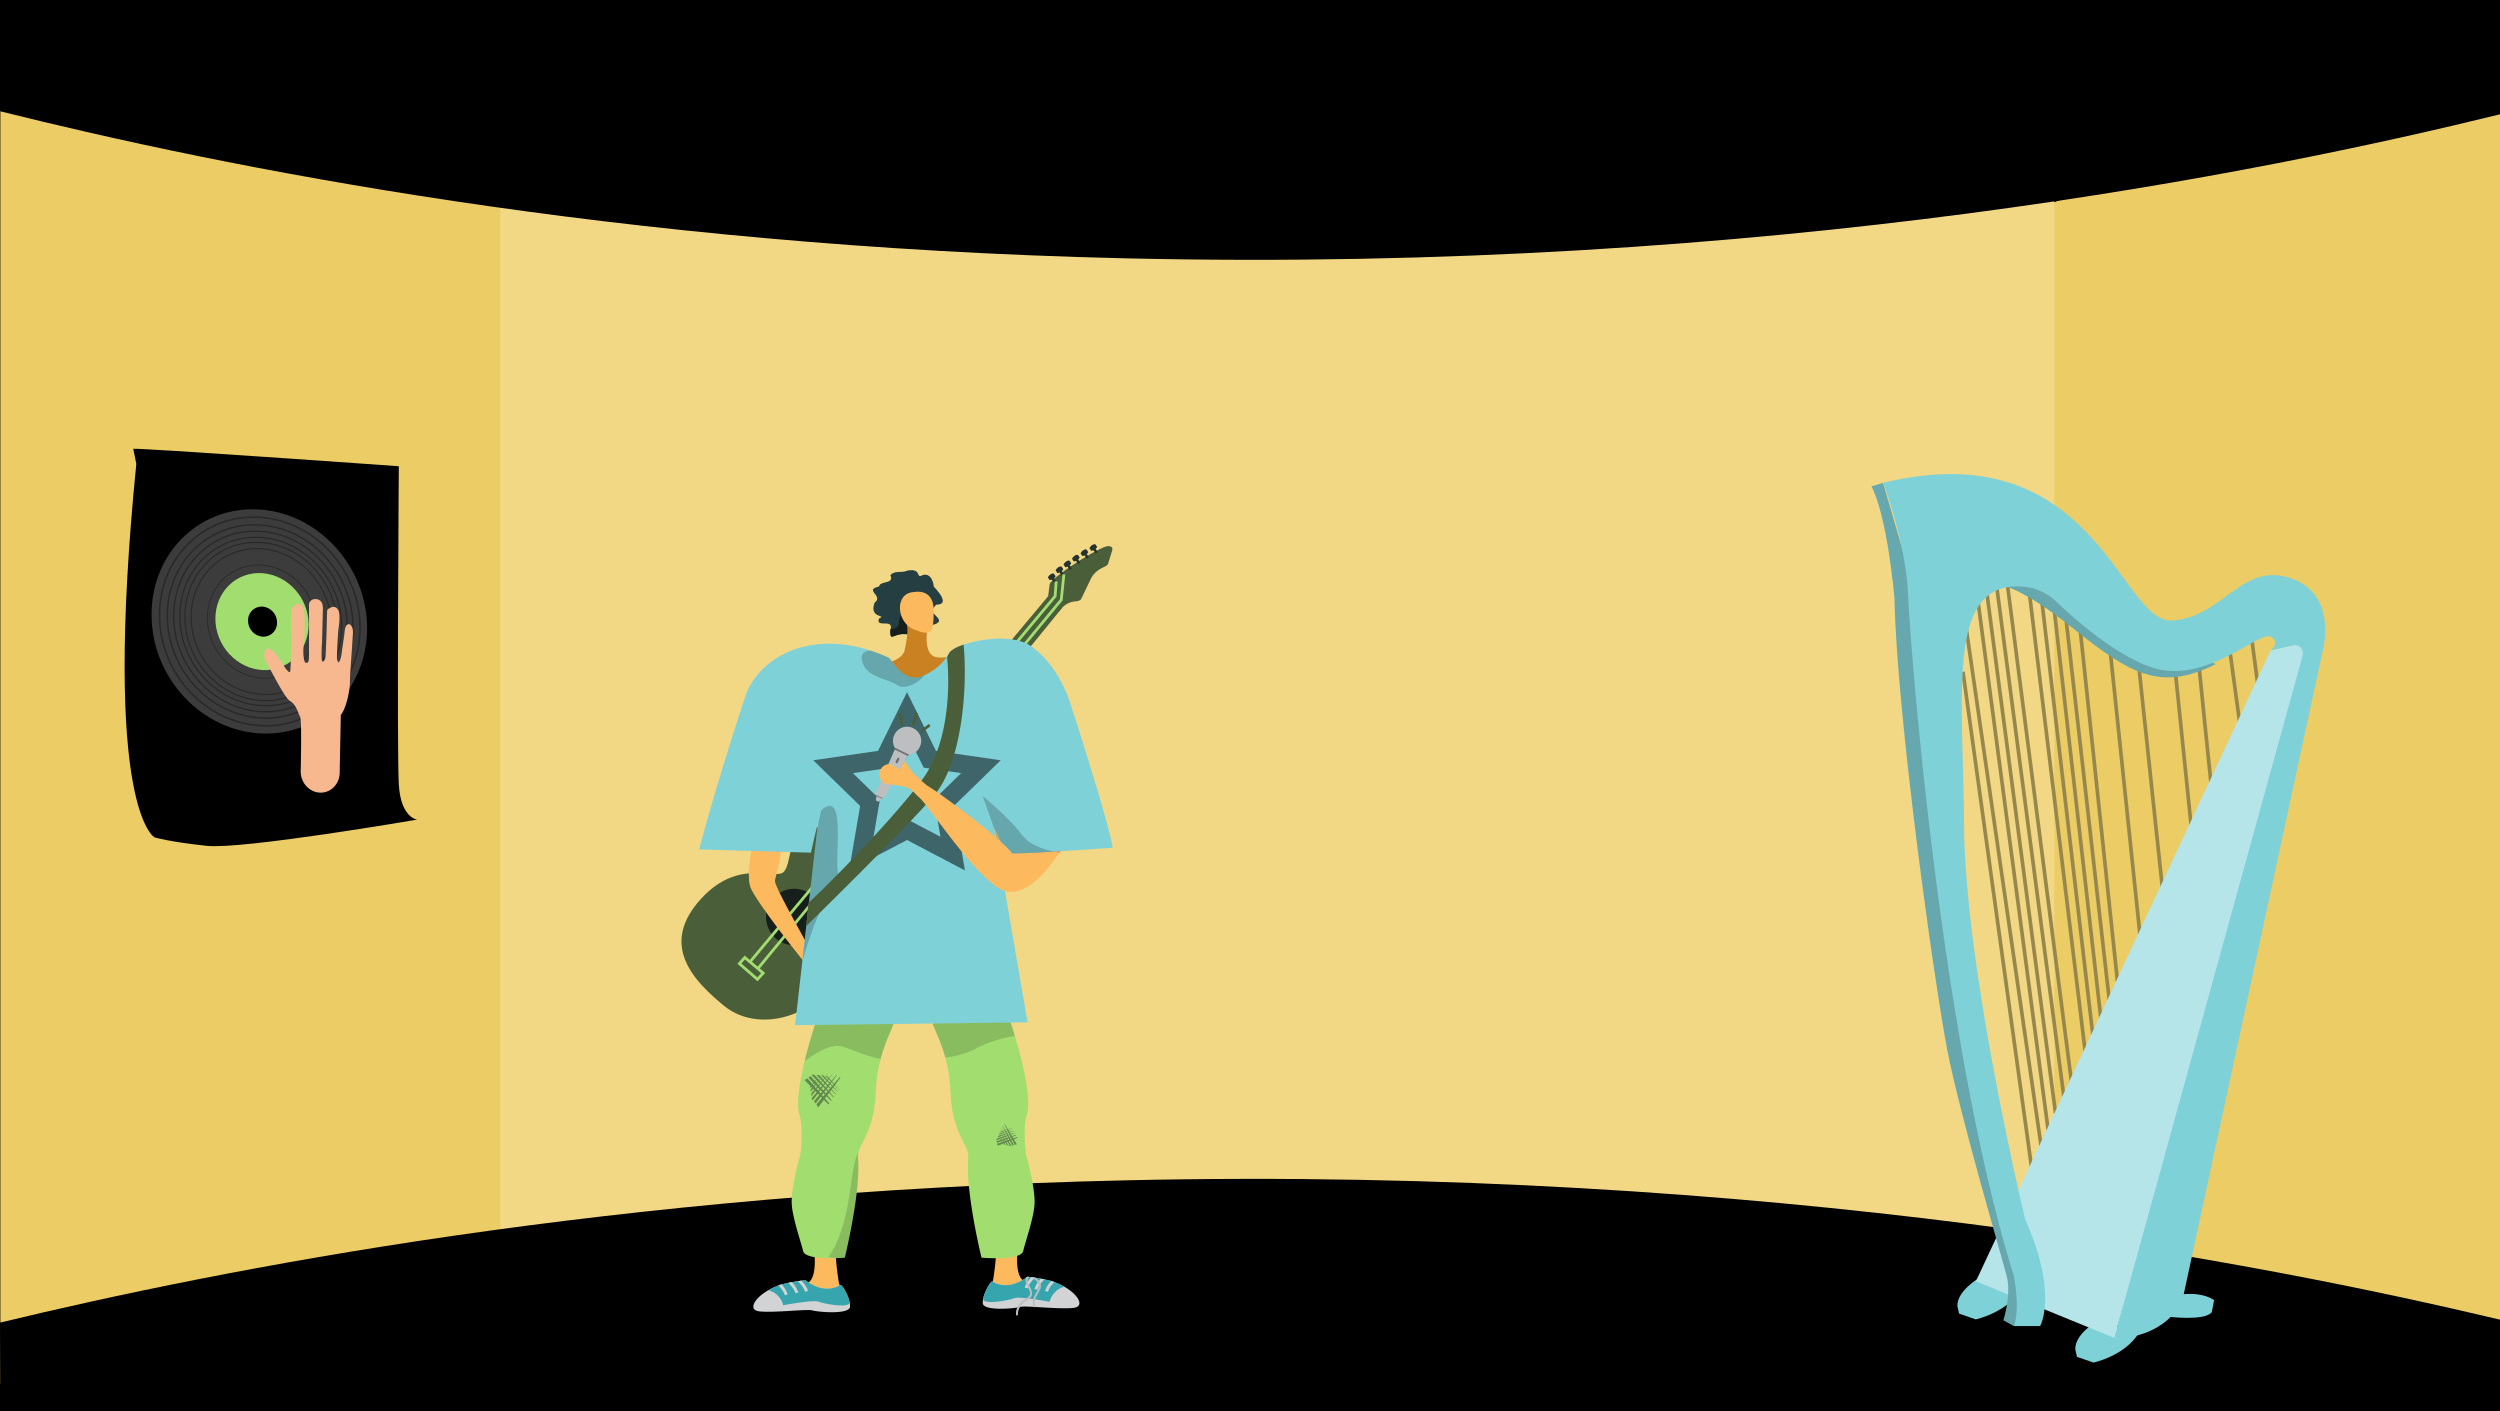 <svg xmlns="http://www.w3.org/2000/svg" width="1366" height="771" viewBox="0 0 1366 771"><defs><style>.a{fill:#000;}.b{fill:#ebcc65;}.c{fill:#f2d785;}.d{fill:#3c3c3c;}.e,.t{fill:#a1dd6f;}.af,.aq,.f,.g,.h,.i,.j,.k,.l,.n,.o,.z{fill:none;stroke-miterlimit:10;}.f,.g,.h,.i,.j,.k,.l{stroke:#171717;}.f,.n{stroke-width:0.863px;}.al,.f,.g,.h,.i,.j,.k,.l{opacity:0.5;}.g{stroke-width:0.603px;}.h{stroke-width:0.8px;}.i{stroke-width:0.747px;}.j{stroke-width:0.697px;}.k{stroke-width:0.655px;}.l{stroke-width:0.469px;}.m{fill:#f7b88f;}.n{stroke:#000;}.o{stroke:#96874c;stroke-width:2px;}.ae,.p{fill:#7fd1d8;}.q{fill:#b6e5e9;}.r{fill:#66a8ad;}.s{fill:#fcb95d;}.aa,.ab,.ac,.ad,.ae,.af,.ag,.ah,.an,.ao,.s,.t,.u,.v,.x,.z{fill-rule:evenodd;}.am,.u{opacity:0.15;}.v{fill:#4a5e3a;}.w,.x{fill:#243330;}.ab,.y{fill:#171f1c;}.z{stroke:#a1dd70;stroke-width:1.542px;}.aa{fill:#243e41;}.ac{fill:#c98121;}.ad{fill:#f7805c;}.af{stroke:#3e6569;stroke-width:10.056px;}.ah{opacity:0.2;}.ai{fill:#6d6e71;}.aj{fill:#bcbec0;}.ak{fill:#e6e7e8;}.an,.ap{fill:#d1d3d4;}.ao{fill:#36a5ad;}.aq{stroke:#4a5e3a;stroke-width:1.476px;}</style></defs><rect class="a" width="1366" height="771"/><path class="b" d="M1366,9.537V768l-242.228-67.586-32.991-6.263,1.636-558.092,30.118-25.56Z"/><path class="b" d="M316.3,125.471,300.245,681.842.2,756.24V6.188L299.045,99.758Z"/><path class="c" d="M697.978,89.071H273.37V706.455h849.165V89.071Z"/><path class="a" d="M0,60.78c121.657,30.38,335.7,73.888,615,80.372,352.972,8.194,622.429-47.1,751-78.7V0H0Z"/><path class="a" d="M0,722.684c121.657-29.39,335.7-71.481,615-77.753C967.968,637,1237.425,690.5,1366,721.064v47.19L.2,771Z"/><path class="a" d="M74.484,253.434c-18.857,189.3,10,204.14,10,204.14s8.666,2.518,28.6,4.6c19.535,2.04,114.874-14.339,114.874-14.339s-8.967-.85-10.048-19.184c-1.084-18.356,0-173.9,0-173.9s-145.937-10.412-145.1-9.48Z"/><path class="d" d="M82.806,335.808c0-34.822,27.635-60.423,60.686-57.28,31.958,3.039,57.1,31.991,57.1,64.756s-25.142,58.525-57.1,57.507C110.441,399.739,82.806,370.63,82.806,335.808Z"/><path class="e" d="M117.684,338.022c0-14.809,11.639-25.915,25.808-24.822,13.963,1.077,25.136,13.632,25.136,28.055s-11.173,25.56-25.136,24.865C129.323,365.414,117.684,352.83,117.684,338.022Z"/><path class="a" d="M135.556,339.156a7.473,7.473,0,0,1,7.936-7.708,8.716,8.716,0,0,1,7.871,8.711,7.478,7.478,0,0,1-7.871,7.713A8.708,8.708,0,0,1,135.556,339.156Z"/><path class="f" d="M87.156,336.084c0-32.325,25.623-56.151,56.336-53.3,29.766,2.765,53.232,29.707,53.232,60.252s-23.466,54.509-53.232,53.495C112.779,395.488,87.156,368.41,87.156,336.084Z"/><path class="g" d="M104.443,337.182c0-22.407,17.676-39.086,39.049-37.29,20.91,1.758,37.532,20.613,37.532,42.15s-16.622,38.282-37.532,37.385C122.119,378.511,104.443,359.588,104.443,337.182Z"/><path class="h" d="M91.408,336.354c0-29.886,23.661-51.967,52.084-49.389,27.61,2.505,49.421,27.473,49.421,55.831s-21.811,50.558-49.421,49.558C115.069,391.325,91.408,366.241,91.408,336.354Z"/><path class="i" d="M94.914,336.577c0-27.874,22.048-48.51,48.578-46.151,25.821,2.3,46.253,25.629,46.253,52.169s-20.432,47.279-46.253,46.3C116.962,387.885,94.914,364.451,94.914,336.577Z"/><path class="j" d="M98.278,336.79c0-25.944,20.5-45.187,45.214-43.032,24.1,2.1,43.193,23.859,43.193,48.643s-19.1,44.118-43.193,43.161C118.78,384.58,98.278,362.734,98.278,336.79Z"/><path class="k" d="M101.031,336.965c0-24.365,19.239-42.465,42.461-40.473,22.677,1.946,40.674,22.41,40.674,45.749s-18,41.519-40.674,40.586C120.27,381.872,101.031,361.33,101.031,336.965Z"/><path class="l" d="M113.3,337.744c0-17.322,13.631-30.282,30.188-28.966,16.277,1.293,29.273,15.942,29.273,32.74s-13,29.8-29.273,29.024C126.935,369.756,113.3,355.066,113.3,337.744Z"/><path class="m" d="M175.012,433.1c-5.989-.131-10.837-5.469-10.7-11.832.241-11.654.445-28.091-.283-29.465-1.137-2.149-2.276-7-5.415-8.65s-11.214-18.373-13.241-21.515-.869-9.739,3.473-6.139c2.127,1.764,3.535,4.192,4.986,6.526.543.873,4.609,7.13,4.782,4.6.74-10.86.443-21.945.556-32.861a3.2,3.2,0,0,1,.129-1.057,2.489,2.489,0,0,1,.554-.817c2.439-2.624,5.336-3.105,6.164,1.322.727,3.891.371,8.137.374,12.046,0,5.113-1.4,10.715-.083,15.809a1.831,1.831,0,0,0,.432.891,1.134,1.134,0,0,0,1.678-.342,3.737,3.737,0,0,0,.378-1.976q.115-14.516.027-29.046c-.024-3.986,6.139-4.5,7.3-.539a11.573,11.573,0,0,1,.285,3.581l-.45,17.565a83.481,83.481,0,0,0-.219,8.577c.265,3.335,1.963,1.13,2.1-.944.534-8.174.631-16.43.888-24.638a2.11,2.11,0,0,1,.2-1.023,1.786,1.786,0,0,1,.677-.571c1.066-.63,2.309-1.384,3.611-.818a3.956,3.956,0,0,1,2.044,2.972c.648,3.633-.351,8.161-.587,11.777-.266,4.089-.509,8.184-.545,12.3a4.979,4.979,0,0,0,.59,2.881c.087.127.22.259.357.222a.353.353,0,0,0,.186-.183c1.295-2.211,1.435-5.094,1.808-7.645q.512-3.5,1.023-6.992c.225-1.539.2-4.152,1.233-5.354,1.9-2.2,3.533,1.16,3.533,3.184,0,3.837-1.656,22.337-1.656,27.655s-2.212,14.668-4.984,18.094l-.619,31.644C185.479,428.444,180.789,433.228,175.012,433.1Z"/><path class="n" d="M87.92,258.271a1.113,1.113,0,0,0-1.649.685,3.72,3.72,0,0,0,.286,2.144,4.278,4.278,0,0,0,1.571-3.915,1.383,1.383,0,0,0-.247-.71c-.561-.7-1.573-.046-1.977.665a3.492,3.492,0,0,0-.434,3.034c.428,1.026,1.951,1.629,2.573.822a1.63,1.63,0,0,0-.2-1.9,3.951,3.951,0,0,0-1.746-1.149c-.588.753.564,2.176,1.431,1.769a1.34,1.34,0,0,0-1.156-1.437,1.062,1.062,0,0,0-1.058,1.294,1.685,1.685,0,0,0,2.407.867,4.049,4.049,0,0,0,1.455-2.345,1.363,1.363,0,0,0,.04-1.1,1.175,1.175,0,0,0-.338-.361,1.85,1.85,0,0,0-2.578.205c-.694,1.012.335,2.777,1.611,2.855a1.917,1.917,0,0,0,1.709-2.64,2.519,2.519,0,0,0-3.468-1.277,2.582,2.582,0,0,0-.279,3.681,1.608,1.608,0,0,0,1.167.658,1.053,1.053,0,0,0,.721-1.6,1.521,1.521,0,0,0-1.906-.585,1.818,1.818,0,0,0-.875,1.782"/><path class="n" d="M207.047,265.63c-.159.774-.15,1.88.582,2.147a.9.9,0,0,0,.68-.046,1.719,1.719,0,0,0,.107-2.777,1.3,1.3,0,0,0-1.91,1.47c.35,1.075,2.022,1.237,2.365.233s-.929-2.281-1.824-1.834c-.142.81.013,1.966.787,2.153.642.155,1.124-.658.933-1.341a2.367,2.367,0,0,0-1.434-1.425c-.727-.3-1.722-.253-1.927.509-.22.822.656,1.588,1.407,2.011a1.526,1.526,0,0,0,1.127.286c.712-.223.622-1.385.185-2.1a3.911,3.911,0,0,0-2.9-1.891c-.4-.034-.9.1-.943.523a1.212,1.212,0,0,0,.4.837,4.4,4.4,0,0,0,2.368,1.75,1.289,1.289,0,0,0,1.345-1.819,2.076,2.076,0,0,0-1.642-.773"/><line class="o" x1="37.609" y1="271.722" transform="translate(1072.569 367.039)"/><line class="o" x1="42.31" y1="292.407" transform="translate(1073.039 334.366)"/><line class="o" x1="40.429" y1="304.63" transform="translate(1078.68 312.741)"/><line class="o" x1="37.909" y1="287.199" transform="translate(1085.262 321.203)"/><line class="o" x1="39.153" y1="297.338" transform="translate(1090.198 314.387)"/><line class="o" x1="37.709" y1="292.72" transform="translate(1095.604 309.685)"/><line class="o" x1="35.705" y1="293.287" transform="translate(1108.638 322.21)"/><line class="o" x1="35.317" y1="300.492" transform="translate(1112.998 305.69)"/><line class="o" x1="32.528" y1="285.035" transform="translate(1120.049 312.271)"/><line class="o" x1="33.225" y1="292.728" transform="translate(1125.456 308.04)"/><line class="o" x1="31.099" y1="293.496" transform="translate(1131.754 298.044)"/><line class="o" x2="17.551" y2="167.358" transform="translate(1152.33 349.096)"/><line class="o" x2="13.79" y2="129.75" transform="translate(1168 357.871)"/><line class="o" x2="10.029" y2="97.782" transform="translate(1188.058 361.632)"/><path class="o" d="M1200.595,353.484c0,2.507,8.148,80.858,8.148,80.858"/><line class="o" x2="7.522" y2="55.159" transform="translate(1217.518 349.096)"/><line class="o" x2="5.014" y2="37.609" transform="translate(1229.428 342.201)"/><path class="p" d="M1145.222,722.269s-11.6,6.9-11.283,15.043l.94,4.075,9.089,3.134s17.237-3.761,24.759-16.3Z"/><path class="p" d="M1080.8,698.658s-11.6,6.895-11.283,15.043l.94,4.074,9.089,3.134s17.237-3.76,24.759-16.3Z"/><path class="p" d="M1254.892,345.335l-99.641,385.709s24.445,1.881,36.981-19.431l76.685-354.995Z"/><path class="q" d="M1155.251,731.044,1079.62,700.11l161.09-344.746,12.235-2.762a4.422,4.422,0,0,1,5.238,5.488Z"/><path class="r" d="M1100.305,724.555l-5.641-3.134s4.387-13.79,1.88-23.819-25.7-88.38-32.594-124.108-27.58-182.4-28.833-246.963c0,0-3.761-43.877-12.536-60.8l6.268-1.88s20.684,68.949,23.192,83.992,3.76,26.953,3.76,26.953,6.269,125.989,11.91,144.167S1090.276,662.5,1101.559,681.3,1100.305,724.555,1100.305,724.555Z"/><path class="r" d="M1091.53,319.636s10.029-1.254,41.369,23.819,47.638,34.474,77.725,19.431L1116.6,312.114Z"/><path class="p" d="M1028.849,263.85s12.536,31.967,13.789,62.054,18.178,244.456,57.667,371.072c0,0,3.761,18.177,0,27.579h14.417s10.029-17.55-8.149-58.293c0,0-32.968-136.645-33.408-215.623-.4-72.5-10.046-132.849,31.816-130.142a29.535,29.535,0,0,1,18.419,8.1c11.475,10.9,37.407,33.639,57.763,37.426,26.953,5.014,53.906-21.312,59.547-18.178s0,7.522,0,7.522l19.431-4.387,8.776,5.641s9.4-31.967-17.551-40.743-36.355,21.312-64.561,23.192S1144.808,235.644,1028.849,263.85Z"/><path class="p" d="M1184.711,719.448s20.058,2.508,23.819-2.507l1.253-6.581s-6.581-5.015-19.744-2.821Z"/><path class="s" d="M544.326,684.784s-.91,12.781-2.276,16.931,8.678,2.859,9.121,3.016,8.215-4.965,8.215-4.965-4.976-1.514-3.348-17.325S544.326,684.784,544.326,684.784Z"/><path class="s" d="M456.605,685.819s.91,12.781,2.276,16.931-8.678,2.859-9.121,3.017-8.215-4.966-8.215-4.966,4.976-1.514,3.348-17.325S456.605,685.819,456.605,685.819Z"/><path class="t" d="M489.082,556.624c-1.034,4.845-5.077,11.122-7.9,21.9a89.21,89.21,0,0,0-2.743,18.815c-.89,20.147-7.931,26.181-9.374,32.5a9.679,9.679,0,0,0-.227,3.026c1.576,18.35-7.25,54.326-7.25,54.326s-1.881.16-4.558.249c-6.387.21-17.321-.011-18.217-3.872-1.278-5.481-6.244-19.279-6.244-26.889s3.291-20.966,4.364-24.207,1.775-17.958,0-23.029c-2.025-5.791-.128-17.864,2.721-29.666,3.3-13.671,7.892-26.972,9.169-29.693,0,0,22.891-9.828,27.8-7.936S490.609,549.474,489.082,556.624Z"/><path class="t" d="M565.315,656.677c0,7.61-4.967,21.408-6.244,26.889s-22.775,3.623-22.775,3.623-8.826-35.976-7.25-54.326c.669-7.815-8.567-12.245-9.6-35.528a88.672,88.672,0,0,0-2.942-19.562c-2.815-10.32-6.692-16.42-7.7-21.149-1.527-7.15,7.56-12.581,12.465-14.478s27.8,7.936,27.8,7.936a165.328,165.328,0,0,1,5.453,16c4.408,14.744,9.274,35.24,6.437,43.359-1.775,5.071-1.073,19.794,0,23.029S565.315,649.067,565.315,656.677Z"/><path class="u" d="M489.082,556.624c-1.034,4.845-5.077,11.122-7.9,21.9-5.652-.73-12.963-3.966-20.269-6.559-6.117-2.168-15.049,3.257-21.259,7.814,3.3-13.671,7.892-26.972,9.169-29.693,0,0,22.891-9.828,27.8-7.936S490.609,549.474,489.082,556.624Z"/><path class="u" d="M554.514,566.082a68.6,68.6,0,0,0-22.421,7.438,43.153,43.153,0,0,1-15.59,4.253c-2.815-10.32-6.692-16.42-7.7-21.149-1.527-7.15,7.56-12.581,12.465-14.478s27.8,7.936,27.8,7.936A165.328,165.328,0,0,1,554.514,566.082Z"/><path class="v" d="M466.508,460.581c-4.711-3.7-17.055-12.415-26.74-6.94s-7.182,17.51-11.372,22.6-24.263-7.815-44.988,14.47c-23.861,25.655-4.031,45.484,12.132,58.8,16.639,13.708,43.153,7.643,56.589-8.665,12.747-15.472,2.872-30.492,8.077-36.811s13.018-7.417,16.278-10.652c3.277-3.25,4.164-5.366,2.16-7.017s-6.194,1.672-10.53-2.9c-4.3-4.535-2.669-11.859.886-16.174S468.554,462.19,466.508,460.581Z"/><path class="v" d="M452.915,469.138l9.492,7.82L580.39,332.076l-7.669-6.318Z"/><path class="v" d="M572.54,327.08l.993-7.758c.429-3.356,23.417-18.272,30.646-20.651,2.011-.661,4.215-.112,3.495,2.2l-2.251,7.241c-.611,1.965-6.38,1.891-9.568,8.529l-5.026,10.47c-.918,1.913-3.614,1.045-6.349,2.181a12.149,12.149,0,0,0-5.24,4.047C577.67,335.118,571.186,329.882,572.54,327.08Z"/><rect class="w" width="1.426" height="3.06" transform="matrix(0.841, -0.541, 0.541, 0.841, 596.966, 299.885)"/><path class="x" d="M596.194,300.956a4.037,4.037,0,0,0,3.294-2.076l-.906-1.41c-.443-.241-1.978-.184-3.306,2.005Z"/><rect class="w" width="1.426" height="3.06" transform="matrix(0.841, -0.54, 0.54, 0.841, 592.107, 302.699)"/><path class="x" d="M591.336,303.77a4.036,4.036,0,0,0,3.293-2.075l-.907-1.411c-.441-.24-1.976-.183-3.3,2.006Z"/><rect class="w" width="1.426" height="3.06" transform="translate(587.43 305.675) rotate(-32.695)"/><path class="x" d="M586.658,306.746a4.03,4.03,0,0,0,3.293-2.075l-.906-1.411c-.443-.24-1.976-.182-3.306,2.008Z"/><rect class="w" width="1.426" height="3.06" transform="matrix(0.842, -0.54, 0.54, 0.842, 582.8, 308.82)"/><path class="x" d="M582.028,309.891a4.036,4.036,0,0,0,3.293-2.075l-.9-1.411c-.443-.24-1.978-.183-3.306,2.007Z"/><rect class="w" width="1.426" height="3.06" transform="translate(578.454 312.021) rotate(-32.695)"/><path class="x" d="M577.682,313.092a4.034,4.034,0,0,0,3.293-2.075l-.906-1.41c-.442-.241-1.977-.184-3.306,2.005Z"/><rect class="w" width="1.426" height="3.06" transform="translate(574.251 315.866) rotate(-32.708)"/><path class="x" d="M573.479,316.937a4.032,4.032,0,0,0,3.293-2.075l-.9-1.411c-.443-.241-1.977-.182-3.3,2.007Z"/><circle class="y" cx="15.443" cy="15.443" r="15.443" transform="translate(418.56 485.625)"/><path class="z" d="M577.1,317.671l-.576,8.087-167.054,200.2"/><path class="z" d="M413.859,529.523l166.021-201.8,1.426-13.9"/><path class="z" d="M406.959,523.18l10.036,8.512-3.136,3.419L404,526.528Z"/><path class="s" d="M411.725,459.416c-.26.78-4.164,17.446-1.822,24.989s30.19,42.418,35.656,48.664c0,0-1.677-10.958-1.644-11.737S423.309,485.09,423.4,481.277c.032-1.3,2.931-8.588,3.954-21.861S411.725,459.416,411.725,459.416Z"/><path class="aa" d="M511.512,330.383c-2.9,3.8-3.7,2.311,1.034,7.347,2.133,3.27-2.931,3.317-6.53,5.046a6.878,6.878,0,0,0-2.039,1.391c-1.785,1.541-5.347,1.87-8.729,2.368-7.2-.865-8.945,4.848-8.739-2.368.029-.094.066-.188.085-.282,1.767-6.1-8.353-.508-6.286-5.929,4.726-2.142-5.788.207-2.368-8.729,5.037-3.759-6.154-6.869,2.368-8.738.554-3.355,8.475-1.119,6.2-6.2,2.274-2.734,6.568-1.165,8.739-2.368,8.672-1.954,5.036,4.651,8.729,2.368,4.9-1.654,6.173,4.661,6.211,6.2C513,323.514,519,330.383,511.512,330.383Z"/><path class="ab" d="M506.016,342.776a6.878,6.878,0,0,0-2.039,1.391c-1.785,1.541-5.347,1.87-8.729,2.368-7.2-.865-8.945,4.848-8.739-2.368.029-.094.066-.188.085-.282,2.359-.442,4.52-1.3,4.52-3.167,0-8.414,9.966-9.364,9.966-9.364s2.709,5.719,2.878,6.339C504.043,338.012,505.01,340.389,506.016,342.776Z"/><path class="ac" d="M470.09,364.273s22.263-.318,24.171-8.9,2.226-13.271,0-18.244,12.721,5.523,12.721,5.523-1.59,6.678,0,11.767,5.089,5.191,10.5,4.663,0,16.645,0,16.645-19.368,2.1-20.815,2.8-21.484.255-22.438,0S470.09,364.273,470.09,364.273Z"/><path class="ad" d="M463.381,497.729c.9.068,5.219-1.748,12.117,2.628s13.95,11.215,19.169,10.163,1.723-7-1.3-8.308c-2.718-1.175-7.85-2.705-6.739-4.656s3.533-1.73,5.972.007,4.385.063,3.549-.91a34.29,34.29,0,0,0-8.345-4.737c-1.08-.216-5.985,1.261-8.562.639s-12.815-4.02-12.815-4.02Z"/><path class="s" d="M499.35,323.5s10.813-2.536,10.813,10.056-1.272,14.182-10.813,10.365S488.536,324.069,499.35,323.5Z"/><path class="ae" d="M607.905,462.285l-.188.017c-1.7.16-14.844,1.382-28.233,2.5-1.449.122-2.9.244-4.347.36-3.158.254-6.261.5-9.159.713-7.786.576-14.108.946-16.093.813l-3-6.675-2.539-5.647-1.161-2.582.11,1.139.8,4.657,5.016,29.167,12.367,71.864-127.036,1.537,3.965-35.157,2.141-18.981,1.465-12.958,4.607-40.848.343-3.025L443.085,465.9l-61.018-1.775s7.1-28.576,25.081-83.373c6.653-20.286,33.271-36.617,68.351-25.318a91.807,91.807,0,0,1,10.022,3.893c1.725.785,8.323,14.833,19,9.889.227-.1.453-.211.675-.321,9.744-4.7,11.973-10.066,13.572-12.267a.026.026,0,0,1,.011-.016c.055-.067.1-.133.154-.2,1.123-1.416,3.855-2.915,7.594-4.187,10.154-3.457,27.773-5.526,36.905.884s17.546,18.059,22.31,34.063c8,24.578,16.663,53.3,20.656,69.043.067.26.128.509.188.752C607.424,460.338,607.905,462.285,607.905,462.285Z"/><path class="s" d="M562.561,461.081c-1.167.987-1.717,2.593-9.58,5.166-3.47-5.548-35.888-30.714-46.633-37.178-2.391-2.064-5.466-4.751-6.5-5.791-1.775-1.788-4.928-5.814-4.863-6.858s-5.168-5.227-6.371-5.427-1.605,2.206,1.008,3.333,3.56,3.548,2.522,5.412-3.627-2.289-6.44-2.212-6.434,3.014-4.718,7.775,7.013,2.376,14.367,4.867c3.363,1.14,4.676,3.777,6.779,5.434,4.9,3.856,25.338,36.354,42.176,48.723s33.514-18.615,35.446-19.439C579.754,464.886,563.728,460.1,562.561,461.081Z"/><path class="af" d="M495.582,389.572l12.484,25.295,27.915,4.056-20.2,19.689,4.768,27.8-24.967-13.126-24.967,13.126,4.768-27.8-20.2-19.689,27.915-4.056Z"/><path class="ag" d="M578.8,465.9c-.448.57-1.018,1.355-1.7,2.29Z"/><path class="ah" d="M449.722,495.64c-3.451,4.313-8.755,20.9-11.316,29.35l8.213-72.787,2.129-9.463c13.274-11.907,7.61,22.841,8.976,33.382S454.406,489.783,449.722,495.64Z"/><path class="ah" d="M505.193,368.9c-3.158,4.092-10.547,8.3-14.789,5.525-6.26-4.093-17.454-4.1-19.406-13.66-.775-3.783,1.487-5.111,4.5-5.326a91.807,91.807,0,0,1,10.022,3.893c1.725.785,8.323,14.833,19,9.889C504.745,369.113,504.971,369.007,505.193,368.9Z"/><path class="v" d="M510.071,435.031c-17.04,19.688-69.524,70.978-69.524,70.978l1.189-12.714c.088-.078.177-.161.276-.244,7.14-6.382,42.325-41.279,61.345-66.311,19.284-25.368,14.119-67.665,14.119-67.665s.509-1.04,1.289-2.445a.026.026,0,0,1,.011-.016c.055-.067.1-.133.154-.2,1.123-1.416,3.855-2.915,7.594-4.187C528.825,377.309,525.318,417.416,510.071,435.031Z"/><path class="ai" d="M488.833,408.465l.062,1.088-10.033,24.769.155.741,2.57,1.276,1.045-.355,13.3-22.938.9-.608s-.444-3-.361-3.163S488.833,408.465,488.833,408.465Z"/><path class="aj" d="M481.749,435.878l-2.463-1.223a1.332,1.332,0,0,1-.628-1.728l10.237-23.374,7.037,3.493-12.426,22.287A1.334,1.334,0,0,1,481.749,435.878Z"/><path class="aj" d="M480.165,438.151l-1.731-.859.583-2.228,2.57,1.275Z"/><path class="aj" d="M499.126,397.948l-.137-.069a7.62,7.62,0,0,0-10.211,3.437l-.068.138a7.6,7.6,0,0,0,.123,7.011l8,3.973a7.611,7.611,0,0,0,5.659-4.142l.068-.138A7.617,7.617,0,0,0,499.126,397.948Z"/><rect class="ak" width="3.386" height="1.362" rx="0.674" transform="translate(489.041 416.736) rotate(-63.603)"/><rect class="ai" width="3.386" height="1.362" rx="0.674" transform="translate(489.041 416.736) rotate(-63.603)"/><path class="ad" d="M552.434,465.493a7.967,7.967,0,0,1,.548.752Z"/><path class="s" d="M577.106,468.186c-5.708,7.842-19.2,26.132-32.8,16.138-16.84-12.366-37.281-44.869-42.176-48.724-2.107-1.653-3.418-4.291-6.78-5.431A34.069,34.069,0,0,0,487.2,428.7c-.111-.006-.221-.017-.332-.033-2.184-.216-3.882-.526-4.988-1.8a3.407,3.407,0,0,1-.365-.476,5.231,5.231,0,0,1-.531-1.089c-1.654-4.591,1.642-7.483,4.407-7.754.089-.011.183-.017.271-.022h.039a6.1,6.1,0,0,1,3.4,1.432,2.165,2.165,0,0,0,.6.42c.89.625,1.631,1.079,2.146.708a1,1,0,0,0,.3-.348,3.074,3.074,0,0,0,.249-.592,3.248,3.248,0,0,0,.105-.459,2.926,2.926,0,0,0,.432-.708l.016-.016a.086.086,0,0,0-.011.033c.017-.028.028-.05.039-.072s.016-.017.033-.033c.033-.045.072-.083.111-.128.055-.06.116-.121.182-.182.072-.083.155-.16.232-.238.117-.11.227-.221.338-.332a6.044,6.044,0,0,0,.9-1.122.947.947,0,0,1,.21.531c-.06,1.045,3.092,5.071,4.867,6.857,1.034,1.04,4.109,3.728,6.5,5.791,7.759,4.668,26.823,19.091,38.121,28.83,1.245,5.359,3.02,13.224,2.849,13.993-.26,1.172,9.241.519,10.281.779C558.3,472.848,570.348,470.138,577.106,468.186Z"/><path class="ad" d="M579.755,464.884a1.016,1.016,0,0,0-.277.222h-.005a7.424,7.424,0,0,0-.669.79c-.869-.154-1.864-.342-2.942-.575-3.457.2-6.825.4-9.884.553-6.266.316-11.232.5-13,.376v-.005c7.864-2.572,8.412-4.176,9.579-5.166a2.229,2.229,0,0,1,1.31-.1C567.964,461.361,579.755,464.884,579.755,464.884Z"/><path class="ae" d="M606.583,456.97c-.06-.243-.121-.492-.188-.752-1.77-6.981-4.459-16.514-7.6-27.1-5.583.247-11.248-.241-16.784-.518-10.551-.528-21.275-1.412-31.828-.629a7.105,7.105,0,0,1-1.121-.015,14.981,14.981,0,0,1-7.18,2.627,16.881,16.881,0,0,1-4.751-.194c.133.8.249,1.6.327,2.417.282,1.134.6,2.267.929,3.4.929,3.2,1.991,6.371,2.9,9.518.664,2.29,1.35,4.585,1.9,6.913l.05.216.049.072a.017.017,0,0,0,.006.011l1.045,1.432,8.091,11.128.548.752v.005c1.764.122,6.73-.06,13-.376,3.059-.155,6.427-.348,9.884-.553l3.611-.215h.005c14.109-.869,28.427-1.892,28.427-1.892s-.066-.315-.188-.912C607.5,461.284,607.114,459.453,606.583,456.97Z"/><path class="ah" d="M563.871,460.98a16.648,16.648,0,0,1-3.8-3.014,11.482,11.482,0,0,0-1.409-1.3h0c-5.931-8.812-21.688-21.639-21.688-21.639l6.317,17.89a.017.017,0,0,0,.006.011c.039.177.536,2.251,1.172,4.966a74.3,74.3,0,0,1,7.964,7.594l.548.752v.005c1.764.122,6.73-.06,13-.376,3.059-.155,6.427-.348,9.884-.553A41.282,41.282,0,0,1,563.871,460.98Z"/><g class="al"><path class="w" d="M458.862,588.477l-.482.566-4.606,5.4-7.711,9.042q.321.476.609.984c.124.218.243.439.359.661l6.616-8.86,5.621-7.561Z"/><path class="w" d="M457,587.351l-1.741,2.042-3.677,4.311-6.894,8.081a11.689,11.689,0,0,1,.985,1.158l5.808-7.779,5.035-6.771q.36-.488.679-.919C457.132,587.434,457.067,587.392,457,587.351Z"/><path class="w" d="M444.12,601.24c2.072-2.772,10.216-13.67,11.158-15.011l-.014-.01L443.625,599.86l.008.977C443.8,600.966,443.962,601.1,444.12,601.24Z"/><path class="w" d="M452.676,586.445c-.192.341-9.362,12.6-9.362,12.6l-.015-1.614Z"/><path class="w" d="M450.372,586.623c-.153.272-7.476,10.061-7.476,10.061l-.014-1.288Z"/><path class="w" d="M448.709,586.574c-.122.218-5.972,8.038-5.972,8.038l-.013-1.029Z"/><path class="w" d="M453.086,602.857l-11.953-13.631q-.744.488-1.509.945c3.478,3.563,8.59,8.8,13.01,13.31Z"/><path class="w" d="M454.384,601.074,442.9,587.981q-.6.451-1.214.873c2.919,2.991,8.181,8.38,12.375,12.66Q454.223,601.294,454.384,601.074Z"/><path class="w" d="M455.618,599.352l-10.559-12.041-1.008-.247c-.172.146-.346.288-.522.429,2.013,2.064,7.848,8.043,11.88,12.153Z"/><path class="w" d="M456.688,597.8l-8.9-10.152-1.8-.442s6.644,6.813,10.559,10.8Z"/><path class="w" d="M457.62,596.375l-7.537-8.595-1.437-.352s5.841,5.989,8.885,9.086Z"/><path class="w" d="M458.441,595.341l-6.322-7.21-1.15-.282s5.069,5.2,7.4,7.564C458.392,595.389,458.416,595.364,458.441,595.341Z"/></g><g class="al"><path class="w" d="M548.754,614.359l.215.42,2.048,4.013,3.428,6.719c.238-.049.479-.088.724-.119.159-.019.317-.035.476-.049l-3.588-6.032-3.066-5.133Z"/><path class="w" d="M547.642,615.176l.774,1.517,1.634,3.2,3.063,6.006a7.626,7.626,0,0,1,.918-.3l-3.149-5.295-2.747-4.6-.373-.621Z"/><path class="w" d="M552.654,626.1c-1.121-1.888-5.532-9.311-6.089-10.189l-.009.006,5.169,10.138.575.233C552.416,626.225,552.534,626.162,552.654,626.1Z"/><path class="w" d="M546.059,617.492c.154.2,5.112,8.55,5.112,8.55l-.95-.383Z"/><path class="w" d="M545.6,618.886c.122.156,4.082,6.828,4.082,6.828l-.759-.3Z"/><path class="w" d="M545.171,619.849c.1.124,3.261,5.455,3.261,5.455l-.606-.243Z"/><path class="w" d="M555.782,621.24l-10.9,3.7q.105.555.187,1.115c2.934-1.173,7.246-2.9,10.966-4.393Q555.909,621.449,555.782,621.24Z"/><path class="w" d="M555.051,620.046l-10.466,3.549q.12.459.217.924c2.463-.985,6.9-2.76,10.429-4.179Z"/><path class="w" d="M554.342,618.9l-9.626,3.264-.39.531c.044.136.085.273.125.41,1.7-.679,6.623-2.647,10.012-4.012Z"/><path class="w" d="M553.692,617.9l-8.115,2.752-.7.947s5.609-2.24,8.9-3.566C553.751,617.987,553.722,617.943,553.692,617.9Z"/><path class="w" d="M553.083,617.006l-6.871,2.33-.556.757s4.931-1.969,7.487-3Z"/><path class="w" d="M552.676,616.274l-5.763,1.954-.445.606s4.279-1.709,6.232-2.5Z"/></g><path class="am" d="M468.835,632.863c1.576,18.35-7.25,54.326-7.25,54.326s-1.881.16-4.558.249c.039-.382-4.534-.346-4.279-.7,10.541-14.738,12.1-41.382,13.566-48.213.337-1.574,1.166-6.363,2.748-8.686A9.679,9.679,0,0,0,468.835,632.863Z"/><path class="an" d="M586.746,714.6c-4.712.631-14.247-.088-21.182-.475h-.006c-.221-.017-.426-.028-.636-.039-3.617-.193-6.426-.282-7.289-.005-.094.033-.21.06-.348.094-.343.083-.819.177-1.4.265-5.231.813-18.742,1.621-18.908-2.439a9.937,9.937,0,0,1,.221-2.328c.033-.166.066-.332.11-.5.006-.011.006-.017.012-.028.049-.221.1-.448.171-.674,0-.006,0-.006,0-.011,1.2-4.193,4.088-8.622,4.729-8.241,8.583,5.11,16.979-.935,18.71-2.312.215-.171.326-.271.326-.271s.326.022.946.083c.337.039.769.089,1.277.15.277.033.576.072.9.116.11.016.221.027.332.05.265.033.547.071.846.116.144.022.287.044.442.072h.006q1.219.19,2.721.47c.625.116,1.277.243,1.969.387,1.039.21,2.157.459,3.34.735.111.034.227.072.337.111.592.183,1.173.387,1.743.6a36.3,36.3,0,0,1,5.447,2.533l.006.006C589.6,707.663,592.558,713.829,586.746,714.6Z"/><path class="ao" d="M581.575,703.067a11.267,11.267,0,0,0-8.08,8.213s-3.7-.681-7.881-1.3l-1.1-.149c-.669-.094-1.349-.188-2.024-.271-.581-.072-1.156-.138-1.715-.2-3.108-.332-5.8-.453-6.669-.039-2.367,1.118-17.068,3.91-16.907.349a1.776,1.776,0,0,1,.11-.5c.006-.011.006-.017.012-.028a4.245,4.245,0,0,0,.171-.674c0-.006,0-.006,0-.011,1.2-4.193,4.088-8.622,4.729-8.241,8.583,5.11,16.979-.935,18.71-2.312.215-.171.326-.271.326-.271s.326.022.946.083c.337.039.769.089,1.277.15.277.033.576.072.9.116.11.016.221.027.332.05.265.033.547.071.846.116.144.022.287.044.442.072h.006q1.219.19,2.721.47c.625.116,1.277.243,1.969.387,1.039.21,2.157.459,3.34.735.111.034.227.072.337.111.592.183,1.173.387,1.743.6a36.3,36.3,0,0,1,5.447,2.533Z"/><path class="ap" d="M565.564,698.156c-.161.149-.387.365-.664.647a16.462,16.462,0,0,0-2.6,3.324,7.748,7.748,0,0,0-.6,1.294c-.061.171-.111.348-.155.525l-1.609-.393a8.448,8.448,0,0,1,.84-2.09v-.006a12.519,12.519,0,0,1,.78-1.244,18.365,18.365,0,0,1,1.93-2.339c.277.033.576.072.9.116.11.016.221.027.332.05C564.983,698.073,565.265,698.111,565.564,698.156Z"/><path class="ap" d="M570.7,699.085c-.924.868-3.3,3.29-3.866,5.646l-1.615-.392a13.854,13.854,0,0,1,3.512-5.641C569.358,698.814,570.01,698.941,570.7,699.085Z"/><path class="ap" d="M576.122,700.528c-1.079,1.073-2.981,3.2-3.485,5.276l-1.609-.392a13.545,13.545,0,0,1,3.351-5.481C574.971,700.114,575.552,700.318,576.122,700.528Z"/><path class="aj" d="M562.489,709.565a6.827,6.827,0,0,1-1.3.841,9.475,9.475,0,0,0-3.9,3.772c-.979,1.7-1.283,3.417-.941,4.319l-1.034.393a6.185,6.185,0,0,1,.575-4.447,10.7,10.7,0,0,1,4.8-5.027c.028-.017.061-.033.088-.05,2.755-1.432,2.3-3.075.924-5.945q-.116-.249-.249-.515c-.155-.315-.31-.636-.459-.956-.077-.166-.149-.332-.216-.493a3.9,3.9,0,0,1-.166-2.986,2.591,2.591,0,0,1,.327-.559c.215-.171.326-.271.326-.271s.326.022.946.083l.149.437a1.41,1.41,0,0,0-.741.758,2.222,2.222,0,0,0-.061,1.294,5.432,5.432,0,0,0,.432,1.267l.315.647c.05.1.094.2.144.293C563.678,704.947,564.95,707.552,562.489,709.565Z"/><path class="aj" d="M568.478,704.145a20.706,20.706,0,0,1-1.41,2.8,14.968,14.968,0,0,0-1.454,3.036,4.768,4.768,0,0,0,.437,3.877l-.487.266h-.006l-.481.26c-.055-.1-.105-.2-.155-.3a5.758,5.758,0,0,1-.409-4.253,15.3,15.3,0,0,1,1.593-3.434,18.952,18.952,0,0,0,1.338-2.649,2.994,2.994,0,0,0,.188-.918,3.392,3.392,0,0,0-.647-2.047A7.737,7.737,0,0,0,564.9,698.8c-.265-.177-.437-.277-.448-.282l.266-.481c.265.033.547.071.846.116.144.022.287.044.442.072h.006a8.9,8.9,0,0,1,1.687,1.637,5.34,5.34,0,0,1,.857,1.592A3.96,3.96,0,0,1,568.478,704.145Z"/><path class="an" d="M414.678,716.5c4.711.63,14.246-.089,21.181-.476h.006c.221-.017.426-.028.636-.039,3.617-.193,6.426-.282,7.289-.005.094.033.21.061.348.094.343.083.819.177,1.4.265,5.232.813,18.743,1.621,18.909-2.439a10,10,0,0,0-.222-2.328c-.033-.166-.066-.332-.11-.5-.006-.011-.006-.016-.011-.027-.05-.222-.105-.448-.172-.675-.005-.006-.005-.006-.005-.011-1.2-4.192-4.087-8.622-4.729-8.241-8.583,5.11-16.979-.934-18.71-2.311-.215-.172-.326-.271-.326-.271s-.326.022-.946.083c-.337.038-.768.088-1.277.149-.277.033-.575.072-.9.116-.11.017-.221.028-.332.05q-.4.05-.846.116c-.143.022-.287.044-.442.072h-.006q-1.22.191-2.721.47c-.625.116-1.277.243-1.968.387-1.04.21-2.157.459-3.341.736-.111.033-.227.071-.337.11-.592.183-1.173.387-1.742.6a36.413,36.413,0,0,0-5.448,2.533l-.005.006C411.818,709.555,408.865,715.721,414.678,716.5Z"/><path class="ao" d="M419.849,704.959a11.271,11.271,0,0,1,8.08,8.213s3.694-.68,7.881-1.294c.359-.05.73-.1,1.1-.15.669-.094,1.35-.188,2.024-.271.581-.072,1.156-.138,1.715-.2,3.108-.332,5.8-.453,6.67-.038,2.367,1.117,17.067,3.91,16.906.348a1.776,1.776,0,0,0-.11-.5c-.006-.011-.006-.016-.011-.027a4.153,4.153,0,0,1-.172-.675c-.005-.006-.005-.006-.005-.011-1.2-4.192-4.087-8.622-4.729-8.241-8.583,5.11-16.979-.934-18.71-2.311-.215-.172-.326-.271-.326-.271s-.326.022-.946.083c-.337.038-.768.088-1.277.149-.277.033-.575.072-.9.116-.11.017-.221.028-.332.05q-.4.05-.846.116c-.143.022-.287.044-.442.072h-.006q-1.22.191-2.721.47c-.625.116-1.277.243-1.968.387-1.04.21-2.157.459-3.341.736-.111.033-.227.071-.337.11-.592.183-1.173.387-1.742.6a36.413,36.413,0,0,0-5.448,2.533Z"/><path class="ap" d="M435.859,700.048c.161.149.387.365.664.647a16.462,16.462,0,0,1,2.6,3.324,7.75,7.75,0,0,1,.6,1.294c.061.171.111.348.155.525l1.609-.392a8.44,8.44,0,0,0-.84-2.091v-.005a12.417,12.417,0,0,0-.78-1.245,18.512,18.512,0,0,0-1.93-2.339c-.277.033-.575.072-.9.116-.11.017-.221.028-.332.05Q436.308,699.982,435.859,700.048Z"/><path class="ap" d="M430.722,700.977c.923.868,3.3,3.291,3.865,5.647l1.615-.393a13.853,13.853,0,0,0-3.512-5.641C432.065,700.706,431.413,700.833,430.722,700.977Z"/><path class="ap" d="M425.3,702.42c1.078,1.073,2.981,3.2,3.484,5.277l1.609-.393a13.545,13.545,0,0,0-3.351-5.481C426.452,702.006,425.871,702.21,425.3,702.42Z"/><line class="aq" x1="1.578" y1="6.697" transform="translate(491.537 389.83)"/><line class="aq" y1="6.807" x2="2.178" transform="translate(498.75 389.52)"/><line class="aq" y1="3.466" x2="4.662" transform="translate(503.359 396.156)"/></svg>